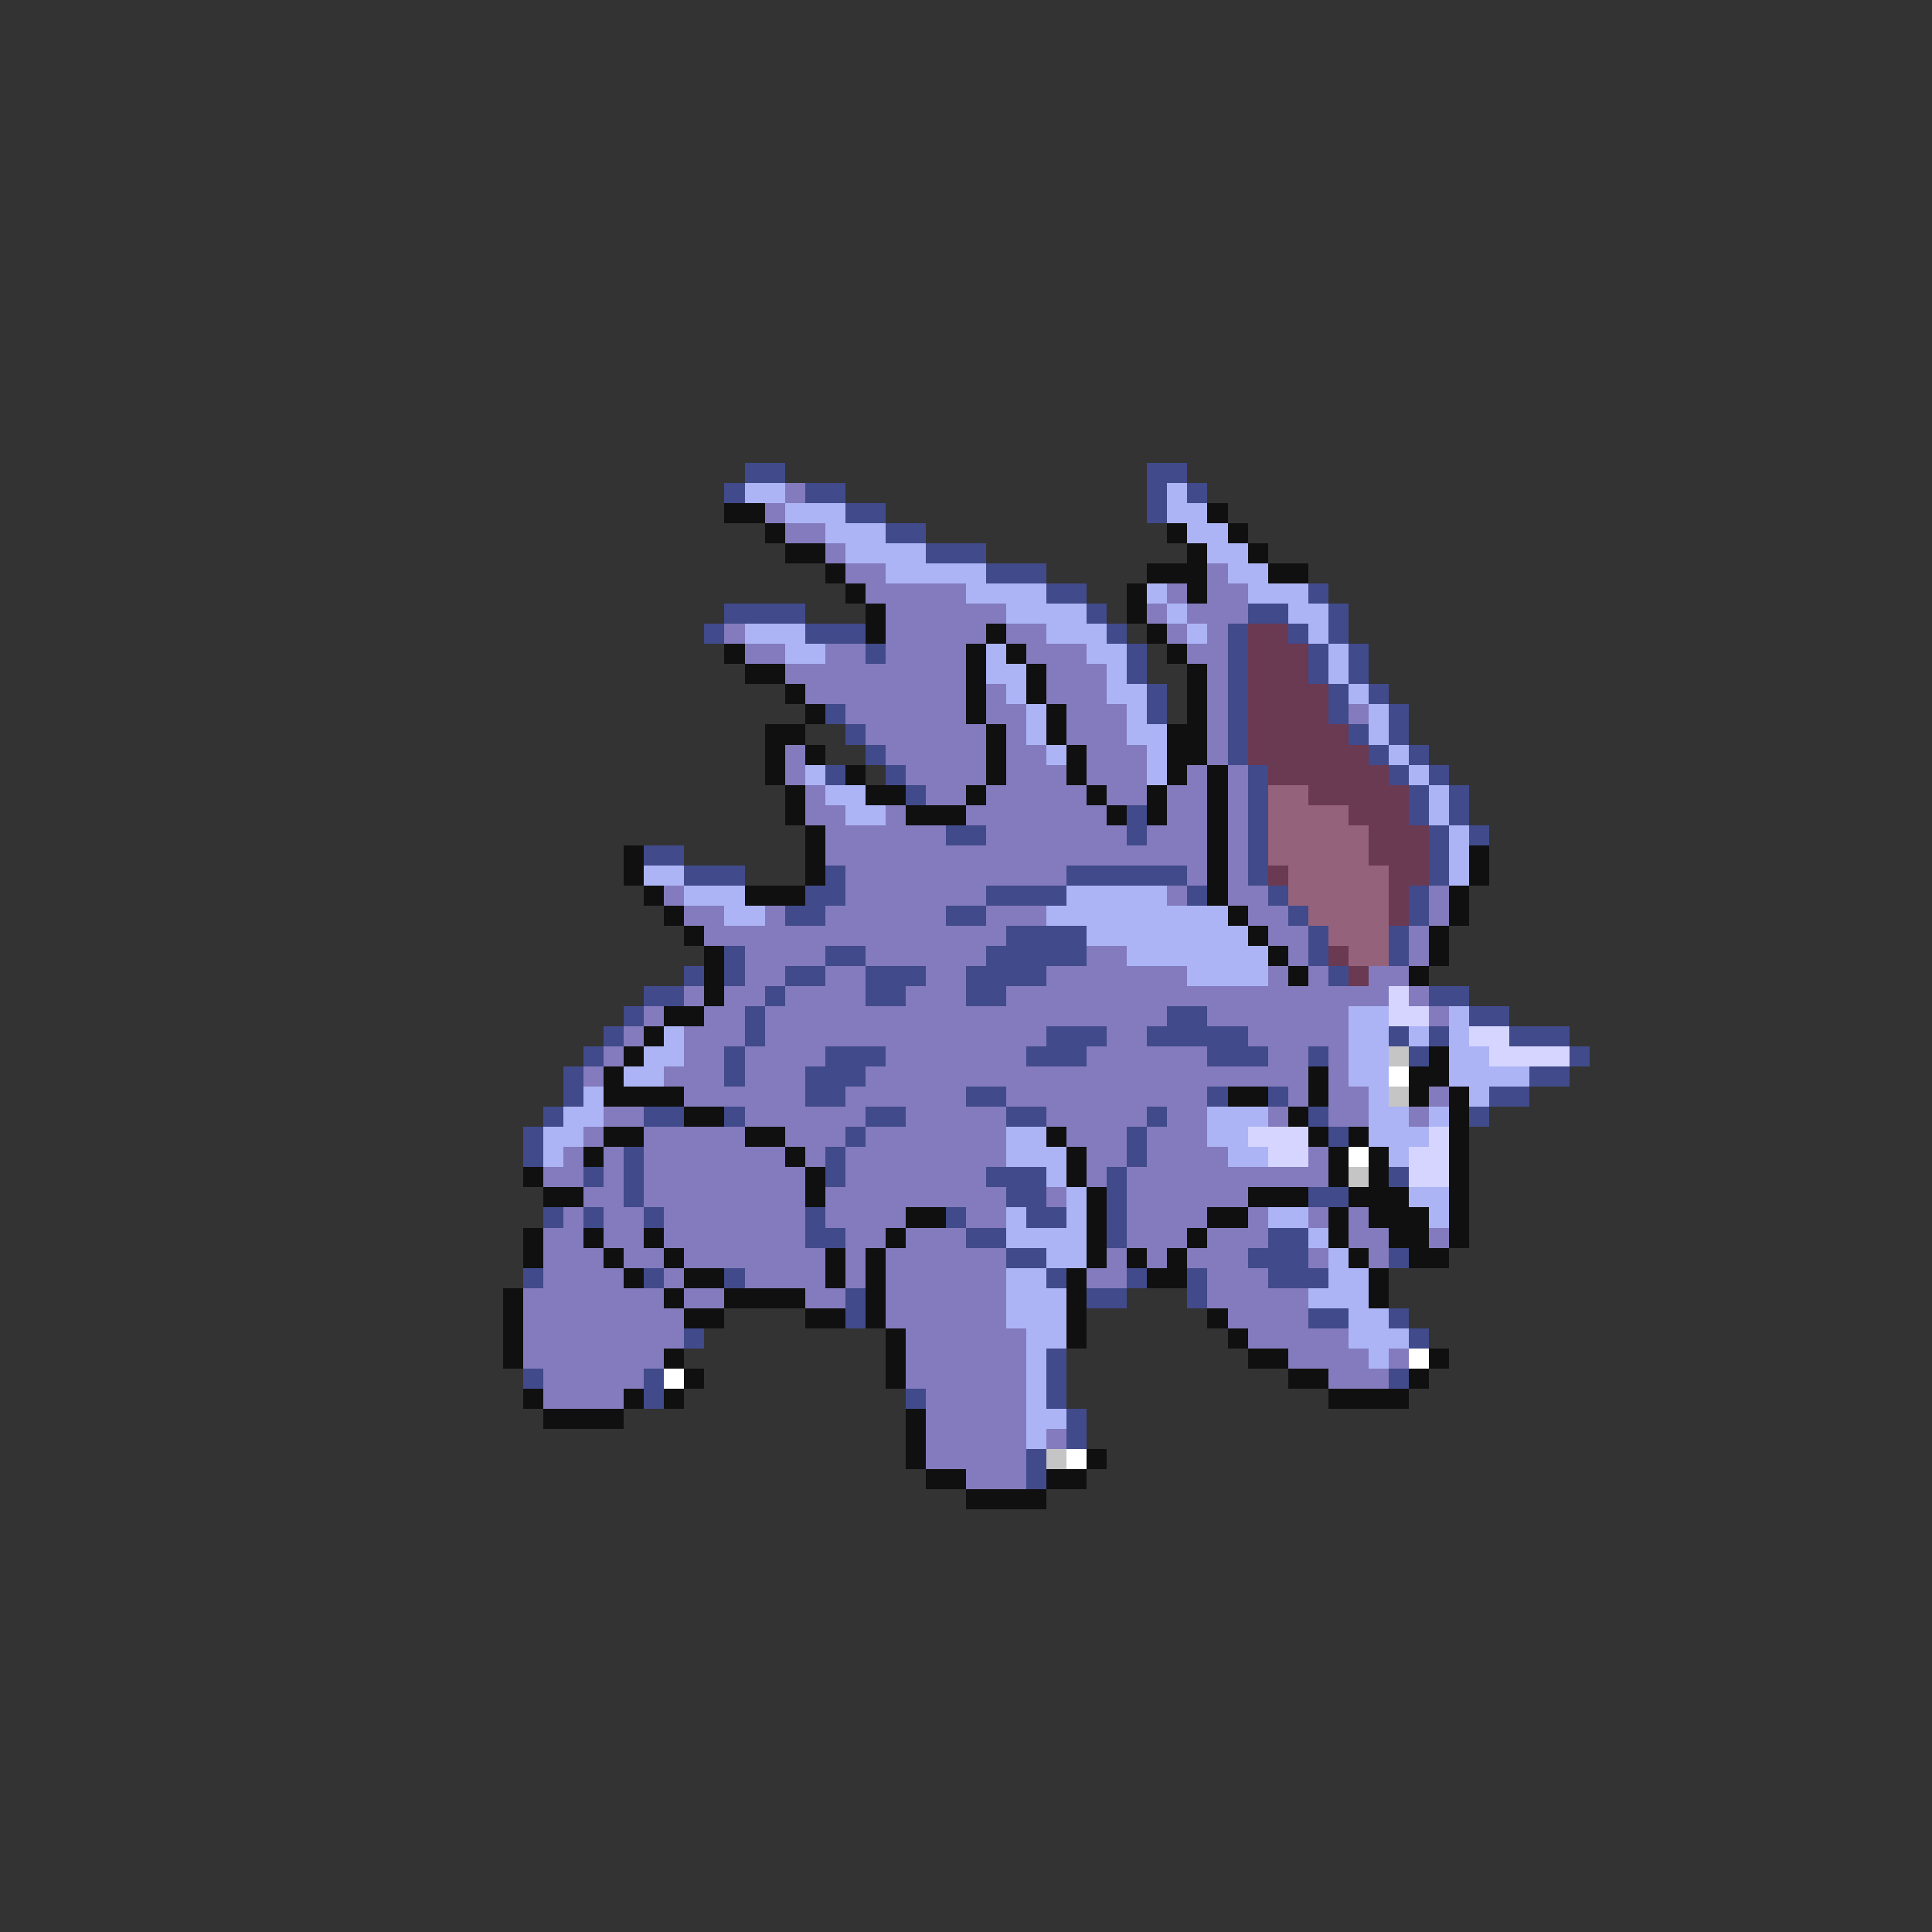 <svg xmlns="http://www.w3.org/2000/svg" viewBox="0 -0.5 96 96" shape-rendering="crispEdges">
<rect x="0" y="-0.5" width="96" height="96" fill="#333333" stroke="none"/>
<path stroke="#414a8b" d="M37 23h2M57 23h2M36 24h1M40 24h2M57 24h1M59 24h1M42 25h2M57 25h1M44 26h2M46 27h3M49 28h3M52 29h2M65 29h1M36 30h4M54 30h1M62 30h2M66 30h1M35 31h1M40 31h3M55 31h1M61 31h1M64 31h1M66 31h1M43 32h1M56 32h1M61 32h1M65 32h1M67 32h1M56 33h1M61 33h1M65 33h1M67 33h1M57 34h1M61 34h1M66 34h1M68 34h1M41 35h1M57 35h1M61 35h1M66 35h1M69 35h1M42 36h1M61 36h1M67 36h1M69 36h1M43 37h1M61 37h1M68 37h1M70 37h1M41 38h1M44 38h1M62 38h1M69 38h1M71 38h1M45 39h1M62 39h1M70 39h1M72 39h1M56 40h1M62 40h1M70 40h1M72 40h1M47 41h2M56 41h1M62 41h1M71 41h1M73 41h1M32 42h2M62 42h1M71 42h1M34 43h3M41 43h1M53 43h6M62 43h1M71 43h1M40 44h2M49 44h4M59 44h1M63 44h1M70 44h1M39 45h2M47 45h2M64 45h1M70 45h1M50 46h4M65 46h1M69 46h1M36 47h1M41 47h2M49 47h5M65 47h1M69 47h1M34 48h1M36 48h1M39 48h2M43 48h3M48 48h4M66 48h1M32 49h2M38 49h1M43 49h2M48 49h2M71 49h2M31 50h1M37 50h1M58 50h2M73 50h2M30 51h1M37 51h1M52 51h3M57 51h5M69 51h1M71 51h1M75 51h3M29 52h1M36 52h1M41 52h3M51 52h3M60 52h3M65 52h1M70 52h1M78 52h1M28 53h1M36 53h1M40 53h3M76 53h2M28 54h1M40 54h2M48 54h2M60 54h1M63 54h1M74 54h2M27 55h1M32 55h2M36 55h1M43 55h2M50 55h2M57 55h1M65 55h1M73 55h1M26 56h1M42 56h1M56 56h1M66 56h1M26 57h1M31 57h1M41 57h1M56 57h1M29 58h1M31 58h1M41 58h1M49 58h3M55 58h1M69 58h1M31 59h1M50 59h2M55 59h1M65 59h2M27 60h1M29 60h1M32 60h1M40 60h1M47 60h1M51 60h2M55 60h1M40 61h2M48 61h2M55 61h1M63 61h2M50 62h2M62 62h3M69 62h1M26 63h1M32 63h1M36 63h1M52 63h1M56 63h1M59 63h1M63 63h3M42 64h1M54 64h2M59 64h1M42 65h1M65 65h2M69 65h1M34 66h1M70 66h1M52 67h1M26 68h1M32 68h1M52 68h1M69 68h1M32 69h1M45 69h1M52 69h1M53 70h1M53 71h1M51 72h1M51 73h1" />
<path stroke="#acb4f6" d="M37 24h2M58 24h1M39 25h3M58 25h2M41 26h3M59 26h2M42 27h4M60 27h2M44 28h5M61 28h2M48 29h4M57 29h1M62 29h3M50 30h4M58 30h1M64 30h2M37 31h3M52 31h3M59 31h1M65 31h1M39 32h2M49 32h1M54 32h2M66 32h1M49 33h2M55 33h1M66 33h1M50 34h1M55 34h2M67 34h1M51 35h1M56 35h1M68 35h1M51 36h1M56 36h2M68 36h1M52 37h1M57 37h1M69 37h1M40 38h1M57 38h1M70 38h1M41 39h2M71 39h1M42 40h2M71 40h1M72 41h1M72 42h1M32 43h2M72 43h1M34 44h3M53 44h5M36 45h2M52 45h9M54 46h8M56 47h7M59 48h4M67 50h2M72 50h1M33 51h1M67 51h2M70 51h1M72 51h1M32 52h2M67 52h2M72 52h2M31 53h2M67 53h2M72 53h4M29 54h1M68 54h1M73 54h1M28 55h2M60 55h3M68 55h2M71 55h1M27 56h2M50 56h2M60 56h2M68 56h3M27 57h1M50 57h3M61 57h2M69 57h1M52 58h1M53 59h1M70 59h2M50 60h1M53 60h1M63 60h2M71 60h1M50 61h4M65 61h1M52 62h2M66 62h1M50 63h2M66 63h2M50 64h3M65 64h3M50 65h3M67 65h2M51 66h2M67 66h3M51 67h1M68 67h1M51 68h1M51 69h1M51 70h2M51 71h1" />
<path stroke="#837bbd" d="M39 24h1M38 25h1M39 26h2M41 27h1M42 28h2M60 28h1M43 29h5M58 29h1M60 29h2M44 30h6M57 30h1M59 30h3M36 31h1M44 31h5M50 31h2M58 31h1M60 31h1M37 32h2M41 32h2M44 32h4M51 32h3M59 32h2M39 33h9M52 33h3M60 33h1M40 34h8M49 34h1M52 34h3M60 34h1M42 35h6M49 35h2M53 35h3M60 35h1M67 35h1M43 36h6M50 36h1M53 36h3M60 36h1M39 37h1M44 37h5M50 37h2M54 37h3M60 37h1M39 38h1M45 38h4M50 38h3M54 38h3M59 38h1M61 38h1M40 39h1M46 39h2M49 39h5M55 39h2M58 39h2M61 39h1M40 40h2M44 40h1M48 40h7M58 40h2M61 40h1M41 41h6M49 41h7M57 41h3M61 41h1M41 42h19M61 42h1M42 43h11M59 43h1M61 43h1M33 44h1M42 44h7M58 44h1M61 44h2M71 44h1M34 45h2M38 45h1M41 45h6M49 45h3M62 45h2M71 45h1M35 46h15M63 46h2M70 46h1M37 47h4M43 47h6M54 47h2M64 47h1M70 47h1M37 48h2M41 48h2M46 48h2M52 48h7M63 48h1M65 48h1M68 48h2M34 49h1M36 49h2M39 49h4M45 49h3M50 49h19M70 49h1M32 50h1M35 50h2M38 50h20M60 50h7M71 50h1M31 51h1M34 51h3M38 51h14M55 51h2M62 51h5M30 52h1M34 52h2M37 52h4M44 52h7M54 52h6M63 52h2M66 52h1M29 53h1M33 53h3M37 53h3M43 53h22M66 53h1M34 54h6M42 54h6M50 54h10M64 54h1M66 54h2M71 54h1M30 55h2M37 55h6M45 55h5M52 55h5M58 55h2M63 55h1M66 55h2M70 55h1M29 56h1M32 56h5M39 56h3M43 56h7M53 56h3M57 56h3M28 57h1M30 57h1M32 57h7M40 57h1M42 57h8M54 57h2M57 57h4M65 57h1M27 58h2M30 58h1M32 58h8M42 58h7M54 58h1M56 58h10M29 59h2M32 59h8M41 59h9M52 59h1M56 59h6M28 60h1M30 60h2M33 60h7M41 60h4M48 60h2M56 60h4M62 60h1M65 60h1M67 60h1M27 61h2M30 61h2M33 61h7M42 61h2M45 61h3M56 61h3M60 61h3M67 61h2M71 61h1M27 62h3M31 62h2M34 62h7M42 62h1M44 62h6M55 62h1M57 62h1M59 62h3M65 62h1M68 62h1M27 63h4M33 63h1M37 63h4M42 63h1M44 63h6M54 63h2M60 63h3M26 64h7M34 64h2M40 64h2M44 64h6M60 64h5M26 65h8M44 65h6M61 65h4M26 66h8M45 66h6M62 66h5M26 67h7M45 67h6M64 67h4M69 67h1M27 68h5M45 68h6M66 68h3M27 69h4M46 69h5M46 70h5M46 71h5M52 71h1M46 72h5M48 73h3" />
<path stroke="#101010" d="M36 25h2M60 25h1M38 26h1M58 26h1M61 26h1M39 27h2M59 27h1M62 27h1M41 28h1M57 28h3M63 28h2M42 29h1M56 29h1M59 29h1M43 30h1M56 30h1M43 31h1M49 31h1M57 31h1M36 32h1M48 32h1M50 32h1M58 32h1M37 33h2M48 33h1M51 33h1M59 33h1M39 34h1M48 34h1M51 34h1M59 34h1M40 35h1M48 35h1M52 35h1M59 35h1M38 36h2M49 36h1M52 36h1M58 36h2M38 37h1M40 37h1M49 37h1M53 37h1M58 37h2M38 38h1M42 38h1M49 38h1M53 38h1M58 38h1M60 38h1M39 39h1M43 39h2M48 39h1M54 39h1M57 39h1M60 39h1M39 40h1M45 40h3M55 40h1M57 40h1M60 40h1M40 41h1M60 41h1M31 42h1M40 42h1M60 42h1M73 42h1M31 43h1M40 43h1M60 43h1M73 43h1M32 44h1M37 44h3M60 44h1M72 44h1M33 45h1M61 45h1M72 45h1M34 46h1M62 46h1M71 46h1M35 47h1M63 47h1M71 47h1M35 48h1M64 48h1M70 48h1M35 49h1M33 50h2M32 51h1M31 52h1M71 52h1M30 53h1M65 53h1M70 53h2M30 54h4M61 54h2M65 54h1M70 54h1M72 54h1M34 55h2M64 55h1M72 55h1M30 56h2M37 56h2M52 56h1M65 56h1M67 56h1M72 56h1M29 57h1M39 57h1M53 57h1M66 57h1M68 57h1M72 57h1M26 58h1M40 58h1M53 58h1M66 58h1M68 58h1M72 58h1M27 59h2M40 59h1M54 59h1M62 59h3M67 59h3M72 59h1M45 60h2M54 60h1M60 60h2M66 60h1M68 60h3M72 60h1M26 61h1M29 61h1M32 61h1M44 61h1M54 61h1M59 61h1M66 61h1M69 61h2M72 61h1M26 62h1M30 62h1M33 62h1M41 62h1M43 62h1M54 62h1M56 62h1M58 62h1M67 62h1M70 62h2M31 63h1M34 63h2M41 63h1M43 63h1M53 63h1M57 63h2M68 63h1M25 64h1M33 64h1M36 64h4M43 64h1M53 64h1M68 64h1M25 65h1M34 65h2M40 65h2M43 65h1M53 65h1M60 65h1M25 66h1M44 66h1M53 66h1M61 66h1M25 67h1M33 67h1M44 67h1M62 67h2M71 67h1M34 68h1M44 68h1M64 68h2M70 68h1M26 69h1M31 69h1M33 69h1M66 69h4M27 70h4M45 70h1M45 71h1M45 72h1M54 72h1M46 73h2M52 73h2M48 74h4" />
<path stroke="#6a3952" d="M62 31h2M62 32h3M62 33h3M62 34h4M62 35h4M62 36h5M62 37h6M63 38h6M65 39h5M67 40h3M68 41h3M68 42h3M63 43h1M69 43h2M69 44h1M69 45h1M66 47h1M67 48h1" />
<path stroke="#94627b" d="M63 39h2M63 40h4M63 41h5M63 42h5M64 43h5M64 44h5M65 45h4M66 46h3M67 47h2" />
<path stroke="#d5d5ff" d="M69 49h1M69 50h2M73 51h2M74 52h4M62 56h3M71 56h1M63 57h2M70 57h2M70 58h2" />
<path stroke="#c5c5c5" d="M69 52h1M69 54h1M67 58h1M52 72h1" />
<path stroke="#ffffff" d="M69 53h1M67 57h1M70 67h1M33 68h1M53 72h1" />
</svg>